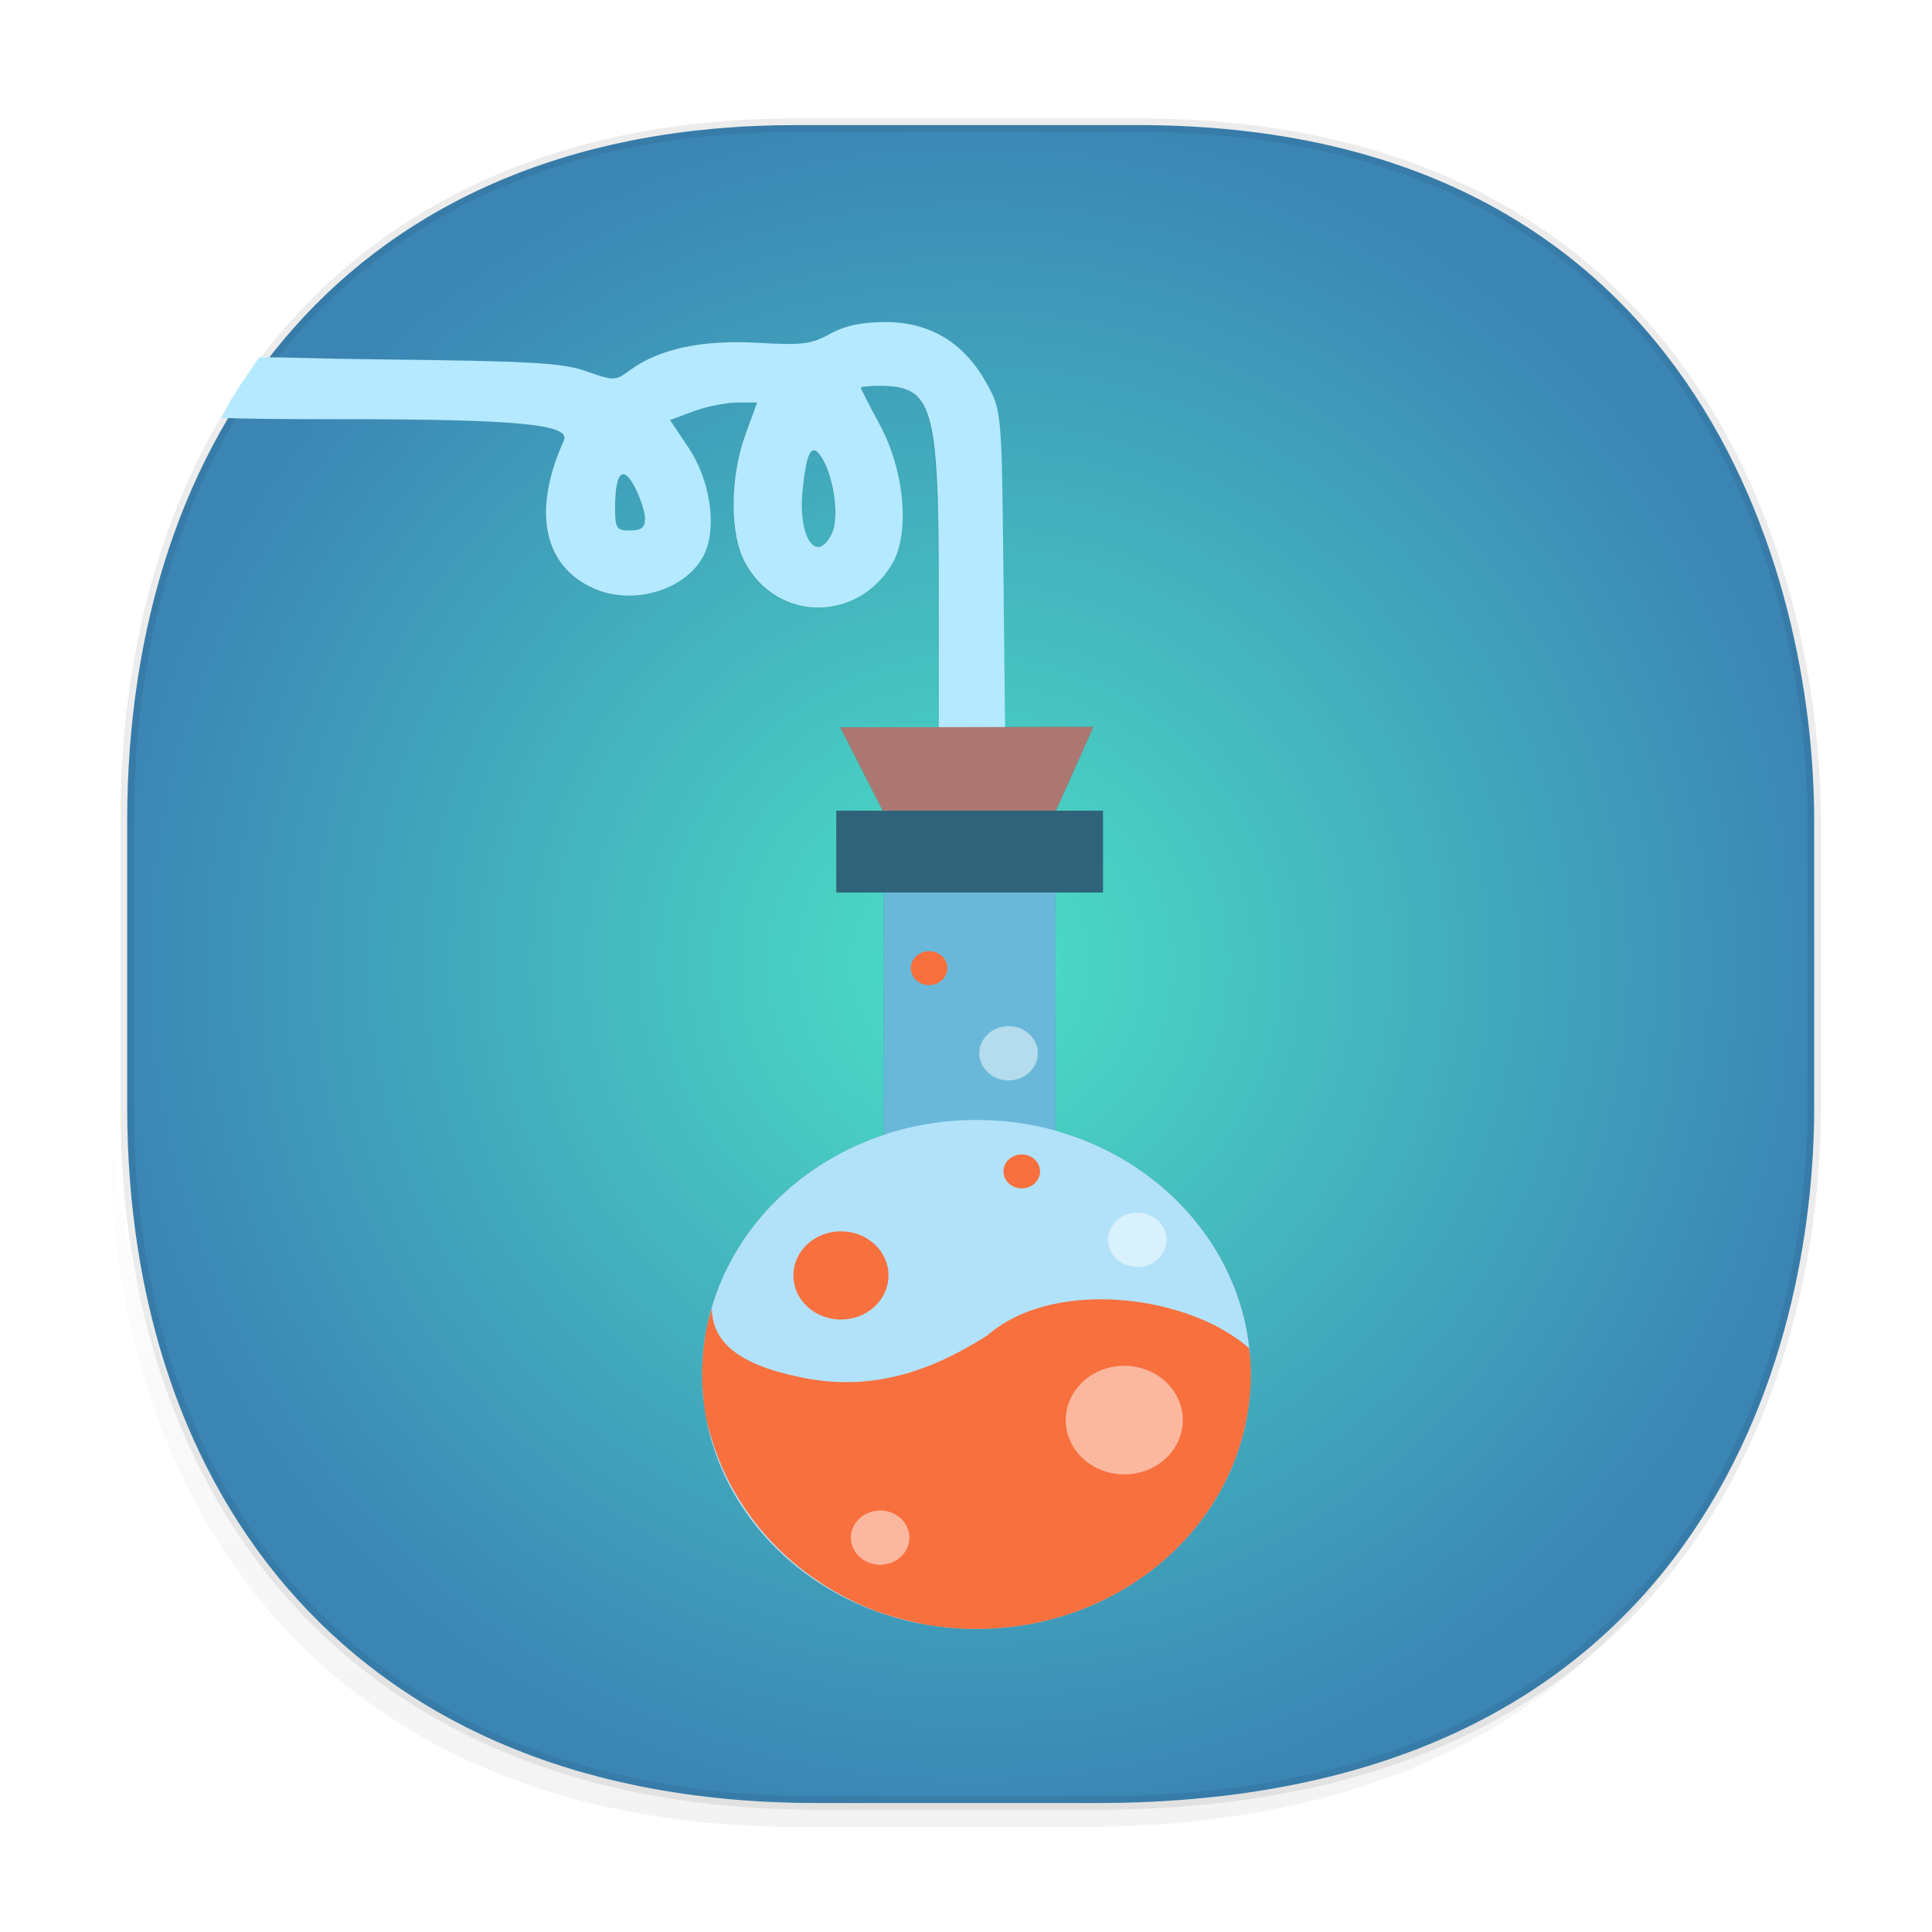 <svg xmlns="http://www.w3.org/2000/svg" xmlns:xlink="http://www.w3.org/1999/xlink" width="48" height="48" version="1.1" id="svg38"><defs id="defs22"><linearGradient id="linearGradient4488"><stop id="stop4490" offset="0" stop-color="#000" stop-opacity=".047"/><stop id="stop4492" offset="1" stop-color="#000" stop-opacity="0"/></linearGradient><style id="style4511"/><style id="style4511-26"/><style id="style4511-9"/><style id="style4552"/><linearGradient id="c-27" y1="5.342" x1="42.799" y2="31.357" x2="11.999" gradientUnits="userSpaceOnUse"><stop stop-color="#4ce0c6" id="stop12-09"/><stop offset="1" stop-color="#3b85b5" id="stop14-36"/></linearGradient><style id="style4511-2"/><linearGradient xlink:href="#linearGradient4488" id="linearGradient4483" gradientUnits="userSpaceOnUse" gradientTransform="translate(-62.91 2.216) scale(.304)" x1="288.112" y1="141.785" x2="287.575" y2="79.008"/><filter height="1.075" y="-.038" width="1.133" x="-.067" id="filter2940" color-interpolation-filters="sRGB"><feGaussianBlur id="feGaussianBlur2942" stdDeviation=".607"/></filter><filter height="1.131" y="-.066" width="1.076" x="-.038" id="filter2958" color-interpolation-filters="sRGB"><feGaussianBlur id="feGaussianBlur2960" stdDeviation="1.865"/></filter><filter id="filter1577" x="-.012" width="1.024" y="-.012" height="1.024" color-interpolation-filters="sRGB"><feGaussianBlur stdDeviation=".209" id="feGaussianBlur1579"/></filter><radialGradient xlink:href="#c-27" id="radialGradient1581" cx="24.116" cy="23.952" fx="24.116" fy="23.952" r="21.458" gradientTransform="matrix(1 0 0 .995 0 .126)" gradientUnits="userSpaceOnUse"/></defs><style id="style4485" type="text/css"/><path d="M2.729 26.443v1.668c0 9.575 5.583 17.282 17.145 17.282h6.93c15.133 0 17.837-11.322 17.837-17.282v-1.668c0 5.96-2.704 17.282-17.836 17.282h-6.93c-11.563 0-17.146-7.708-17.146-17.282z" id="path4479" opacity="1" fill="url(#linearGradient4483)" fill-opacity="1" stroke="none" stroke-width="1.1" stroke-linecap="square" stroke-linejoin="bevel" stroke-miterlimit="4" stroke-dasharray="none" stroke-dashoffset="0" stroke-opacity=".078"/><path d="M19.773 3.108h8.495c13.908 0 16.805 11.247 16.805 17.282v7.124c0 5.96-2.705 17.282-17.837 17.282h-6.93c-11.563 0-17.146-7.708-17.146-17.282V20.39c0-9.574 5.47-17.282 16.613-17.282z" id="path4481" opacity="1" fill="url(#radialGradient1581)" fill-opacity="1" stroke="#000" stroke-width=".334" stroke-linecap="square" stroke-linejoin="bevel" stroke-miterlimit="4" stroke-dasharray="none" stroke-dashoffset="0" stroke-opacity=".078" filter="url(#filter1577)"/><g id="g1567" transform="matrix(.894 0 0 .962 .436 .234)" fill-opacity="1"><g id="g2914" transform="matrix(.696 0 0 .6 2.004 -132.67)" opacity=".3" fill="#000" filter="url(#filter2940)"><path id="rect2886" opacity="1" stroke="none" stroke-width="1.501" stroke-miterlimit="4" stroke-dasharray="none" stroke-opacity=".976" d="M31.71 258.675h6.855v11.185H31.71z"/><circle r="10.954" cy="279.872" cx="35.408" id="circle2888" opacity="1" stroke="none" stroke-width="1.515" stroke-miterlimit="4" stroke-dasharray="none" stroke-opacity=".976"/><path id="path2890" d="M31.337 290.032c.012.006.022.013.034.018.03.013.063.016.094.029a10.954 10.954 0 0 1-.128-.047z" stroke-width=".299"/><path id="path2892" d="M24.503 280.816c.05.45.101.896.204 1.334a10.954 10.954 0 0 1-.093-.416 10.954 10.954 0 0 1-.111-.918z" stroke-width=".299"/><path id="path2894" d="M24.844 277.026a10.954 10.954 0 0 0-.171.67 10.954 10.954 0 0 0-.163 1.083 10.954 10.954 0 0 0-.055 1.093 10.954 10.954 0 0 0 .026.731c.006.072.014.142.022.213a10.954 10.954 0 0 0 .111.918 10.954 10.954 0 0 0 .093.416c.802 3.417 3.15 6.42 6.63 7.882a10.954 10.954 0 0 0 .128.047c.542.22 1.094.366 1.646.498a10.954 10.954 0 0 0 .121.03 10.954 10.954 0 0 0 1.083.164 10.954 10.954 0 0 0 1.094.055 10.954 10.954 0 0 0 .774-.028 10.954 10.954 0 0 0 1.087-.131 10.954 10.954 0 0 0 1.069-.24 10.954 10.954 0 0 0 1.039-.345 10.954 10.954 0 0 0 1-.447 10.954 10.954 0 0 0 .948-.545 10.954 10.954 0 0 0 .892-.638 10.954 10.954 0 0 0 .822-.722 10.954 10.954 0 0 0 .746-.801 10.954 10.954 0 0 0 .663-.872 10.954 10.954 0 0 0 .572-.933 10.954 10.954 0 0 0 .476-.986 10.954 10.954 0 0 0 .376-1.029 10.954 10.954 0 0 0 .27-1.06 10.954 10.954 0 0 0 .165-1.083 10.954 10.954 0 0 0 .054-1.094 10.954 10.954 0 0 0-.027-.775 10.954 10.954 0 0 0-.043-.353c-2.401-2.302-7.802-3.042-10.445-.554-1.66 1.127-4.108 2.495-7.257 1.846-2.334-.48-3.735-1.35-3.746-3.01z" stroke-width=".299"/><circle r="1.899" cy="275.61" cx="29.998" id="circle2896" opacity="1" stroke="none" stroke-width="1.584" stroke-miterlimit="4" stroke-dasharray="none" stroke-opacity=".976"/><circle id="circle2898" cx="41.833" cy="274.076" r="1.168" opacity=".5" stroke="none" stroke-width=".975" stroke-miterlimit="4" stroke-dasharray="none" stroke-opacity=".976"/><circle r=".73" cy="271.133" cx="37.217" id="circle2900" opacity="1" stroke="none" stroke-width=".609" stroke-miterlimit="4" stroke-dasharray="none" stroke-opacity=".976"/><circle id="circle2902" cx="41.311" cy="281.837" r="2.337" opacity=".5" stroke="none" stroke-width="1.95" stroke-miterlimit="4" stroke-dasharray="none" stroke-opacity=".976"/><circle r="1.168" cy="286.896" cx="31.564" id="circle2904" opacity=".5" stroke="none" stroke-width=".975" stroke-miterlimit="4" stroke-dasharray="none" stroke-opacity=".976"/><path id="path2906" d="M29.974 252.02l10.102-.022-1.69 4.081-6.473.046z" stroke="none" stroke-width=".292" stroke-linecap="butt" stroke-linejoin="miter" stroke-opacity="1"/><path id="rect2908" opacity="1" stroke="none" stroke-width="1.46" stroke-miterlimit="4" stroke-dasharray="none" stroke-opacity=".976" d="M29.816 255.608H40.46v3.518H29.816z"/><circle id="circle2910" cx="33.518" cy="262.384" r=".73" opacity="1" stroke="none" stroke-width=".609" stroke-miterlimit="4" stroke-dasharray="none" stroke-opacity=".976"/><circle r="1.168" cy="266.048" cx="36.691" id="circle2912" opacity=".5" stroke="none" stroke-width=".975" stroke-miterlimit="4" stroke-dasharray="none" stroke-opacity=".976"/></g><path d="M21.258 25.625c-.326.3-.72.537-1.033.85a33.3 33.3 0 0 0-4.043 4.904c-.787 1.16-1.433 2.498-2.112 3.795 3.643.146 8.16.213 18.201.213 26.605 0 34.55.828 33.442 3.482-4.794 11.485-3.095 20.416 4.578 24.057 6.117 2.903 14.289.064 16.72-5.807 1.835-4.429.752-11.924-2.472-17.111L81.75 35.52l3.559-1.423c1.957-.783 4.912-1.424 6.566-1.424h3.008l-1.758 5.201c-2.33 6.903-2.385 16.073-.123 20.69 4.788 9.772 16.986 9.962 22.26.345 2.723-4.966 1.896-15.099-1.844-22.584-1.58-3.163-2.875-5.89-2.875-6.058 0-.17 1.248-.309 2.773-.309 8.136 0 8.989 3.174 8.989 33.492v24.41h10.027l-.264-26.943c-.263-26.877-.27-26.953-2.576-31.43-3.364-6.532-8.53-9.904-15.18-9.904-3.645 0-6.126.568-8.431 1.928-2.861 1.688-4.216 1.867-10.924 1.449-8.36-.522-14.819.963-19.21 4.418-2.282 1.795-2.422 1.8-6.612.215-3.694-1.398-8.103-1.666-32.19-1.95-8.39-.098-11.48-.042-15.687-.019zM103.7 40.502c.308.162.653.607 1.045 1.322 1.805 3.29 2.543 9.684 1.406 12.18-2.297 5.042-5.095.636-4.408-6.943.452-4.985 1.034-7.046 1.957-6.559zm-29.4 4.02c.526-.54 1.275.112 2.181 2.021.82 1.727 1.49 3.995 1.49 5.039 0 1.422-.567 1.9-2.261 1.9-2.06 0-2.26-.343-2.248-3.845.01-2.849.312-4.577.838-5.116z" id="path2944" transform="matrix(.184 0 0 .159 3.077 4.963)" opacity=".3" fill="#000" stroke-width=".905" filter="url(#filter2958)"/><path id="path2848" d="M6.691 9.026c-.048.055-.093.097-.124.162-.14.197-.342.444-.526.74-.144.184-.248.416-.373.622.671.024 1.503.034 3.352.034 4.9 0 6.363.132 6.159.553-.883 1.824-.57 3.243.843 3.821 1.127.461 2.632.01 3.08-.922.337-.703.138-1.894-.456-2.718l-.513-.712.655-.227c.36-.124.905-.226 1.21-.226h.553l-.324.826c-.429 1.097-.439 2.553-.022 3.287.882 1.552 3.128 1.582 4.1.054.5-.788.349-2.398-.34-3.587-.291-.502-.53-.935-.53-.962 0-.027.23-.049.511-.049 1.498 0 1.655.504 1.655 5.32v3.877h1.847l-.049-4.28c-.048-4.269-.05-4.28-.474-4.992-.62-1.037-1.57-1.573-2.796-1.573-.67 0-1.128.09-1.552.306-.527.268-.777.297-2.012.23-1.54-.082-2.73.153-3.538.702-.42.285-.446.286-1.218.034-.68-.222-1.492-.264-5.928-.31-1.545-.015-2.38-.055-3.154-.052zm15.484 2.37c.057.026.12.097.193.21.332.523.468 1.539.259 1.935-.424.801-.939.101-.812-1.103.083-.791.19-1.119.36-1.041zm-5.414.64c.096-.087.235.017.401.32.151.275.275.635.275.8 0 .226-.105.302-.417.302-.38 0-.416-.054-.414-.61.002-.453.058-.727.155-.813z" fill="#b4e9ff" stroke-width=".155"/><g transform="matrix(.696 0 0 .6 2.004 -132.67)" id="g2879"><path id="rect2225" opacity="1" fill="#6ab8d9" stroke="none" stroke-width="1.501" stroke-miterlimit="4" stroke-dasharray="none" stroke-opacity=".976" d="M31.71 258.675h6.855v11.185H31.71z"/><circle id="path1507" cx="35.408" cy="279.872" r="10.954" opacity="1" fill="#b2e2f9" stroke="none" stroke-width="1.515" stroke-miterlimit="4" stroke-dasharray="none" stroke-opacity=".976"/><path d="M31.337 290.032c.012.006.022.013.034.018.03.013.063.016.094.029a10.954 10.954 0 0 1-.128-.047z" id="path2163" fill="#922929" stroke-width=".299"/><path d="M24.503 280.816c.05.45.101.896.204 1.334a10.954 10.954 0 0 1-.093-.416 10.954 10.954 0 0 1-.111-.918z" id="path2161" fill="#922929" stroke-width=".299"/><path d="M24.844 277.026a10.954 10.954 0 0 0-.171.67 10.954 10.954 0 0 0-.163 1.083 10.954 10.954 0 0 0-.055 1.093 10.954 10.954 0 0 0 .026.731c.006.072.014.142.022.213a10.954 10.954 0 0 0 .111.918 10.954 10.954 0 0 0 .093.416c.802 3.417 3.15 6.42 6.63 7.882a10.954 10.954 0 0 0 .128.047c.542.22 1.094.366 1.646.498a10.954 10.954 0 0 0 .121.03 10.954 10.954 0 0 0 1.083.164 10.954 10.954 0 0 0 1.094.055 10.954 10.954 0 0 0 .774-.028 10.954 10.954 0 0 0 1.087-.131 10.954 10.954 0 0 0 1.069-.24 10.954 10.954 0 0 0 1.039-.345 10.954 10.954 0 0 0 1-.447 10.954 10.954 0 0 0 .948-.545 10.954 10.954 0 0 0 .892-.638 10.954 10.954 0 0 0 .822-.722 10.954 10.954 0 0 0 .746-.801 10.954 10.954 0 0 0 .663-.872 10.954 10.954 0 0 0 .572-.933 10.954 10.954 0 0 0 .476-.986 10.954 10.954 0 0 0 .376-1.029 10.954 10.954 0 0 0 .27-1.06 10.954 10.954 0 0 0 .165-1.083 10.954 10.954 0 0 0 .054-1.094 10.954 10.954 0 0 0-.027-.775 10.954 10.954 0 0 0-.043-.353c-2.401-2.302-7.802-3.042-10.445-.554-1.66 1.127-4.108 2.495-7.257 1.846-2.334-.48-3.735-1.35-3.746-3.01z" id="path1578-3" fill="#f8703e" stroke-width=".299"/><circle id="path2176" cx="29.998" cy="275.61" r="1.899" opacity="1" fill="#f8703e" stroke="none" stroke-width="1.584" stroke-miterlimit="4" stroke-dasharray="none" stroke-opacity=".976"/><circle r="1.168" cy="274.076" cx="41.833" id="circle2178" opacity=".5" fill="#fff" stroke="none" stroke-width=".975" stroke-miterlimit="4" stroke-dasharray="none" stroke-opacity=".976"/><circle id="circle2180" cx="37.217" cy="271.133" r=".73" opacity="1" fill="#f8703e" stroke="none" stroke-width=".609" stroke-miterlimit="4" stroke-dasharray="none" stroke-opacity=".976"/><circle r="2.337" cy="281.837" cx="41.311" id="circle2182" opacity=".5" fill="#fff" stroke="none" stroke-width="1.95" stroke-miterlimit="4" stroke-dasharray="none" stroke-opacity=".976"/><circle id="circle2184" cx="31.564" cy="286.896" r="1.168" opacity=".5" fill="#fff" stroke="none" stroke-width=".975" stroke-miterlimit="4" stroke-dasharray="none" stroke-opacity=".976"/><path d="M29.974 252.02l10.102-.022-1.69 4.081-6.473.046z" id="path2233" fill="#ad7771" stroke="none" stroke-width=".292" stroke-linecap="butt" stroke-linejoin="miter" stroke-opacity="1"/><path id="rect2227" opacity="1" fill="#2e6379" stroke="none" stroke-width="1.46" stroke-miterlimit="4" stroke-dasharray="none" stroke-opacity=".976" d="M29.816 255.608H40.46v3.518H29.816z"/><circle r=".73" cy="262.384" cx="33.518" id="circle2235" opacity="1" fill="#f8703e" stroke="none" stroke-width=".609" stroke-miterlimit="4" stroke-dasharray="none" stroke-opacity=".976"/><circle id="circle2237" cx="36.691" cy="266.048" r="1.168" opacity=".5" fill="#fff" stroke="none" stroke-width=".975" stroke-miterlimit="4" stroke-dasharray="none" stroke-opacity=".976"/></g></g></svg>